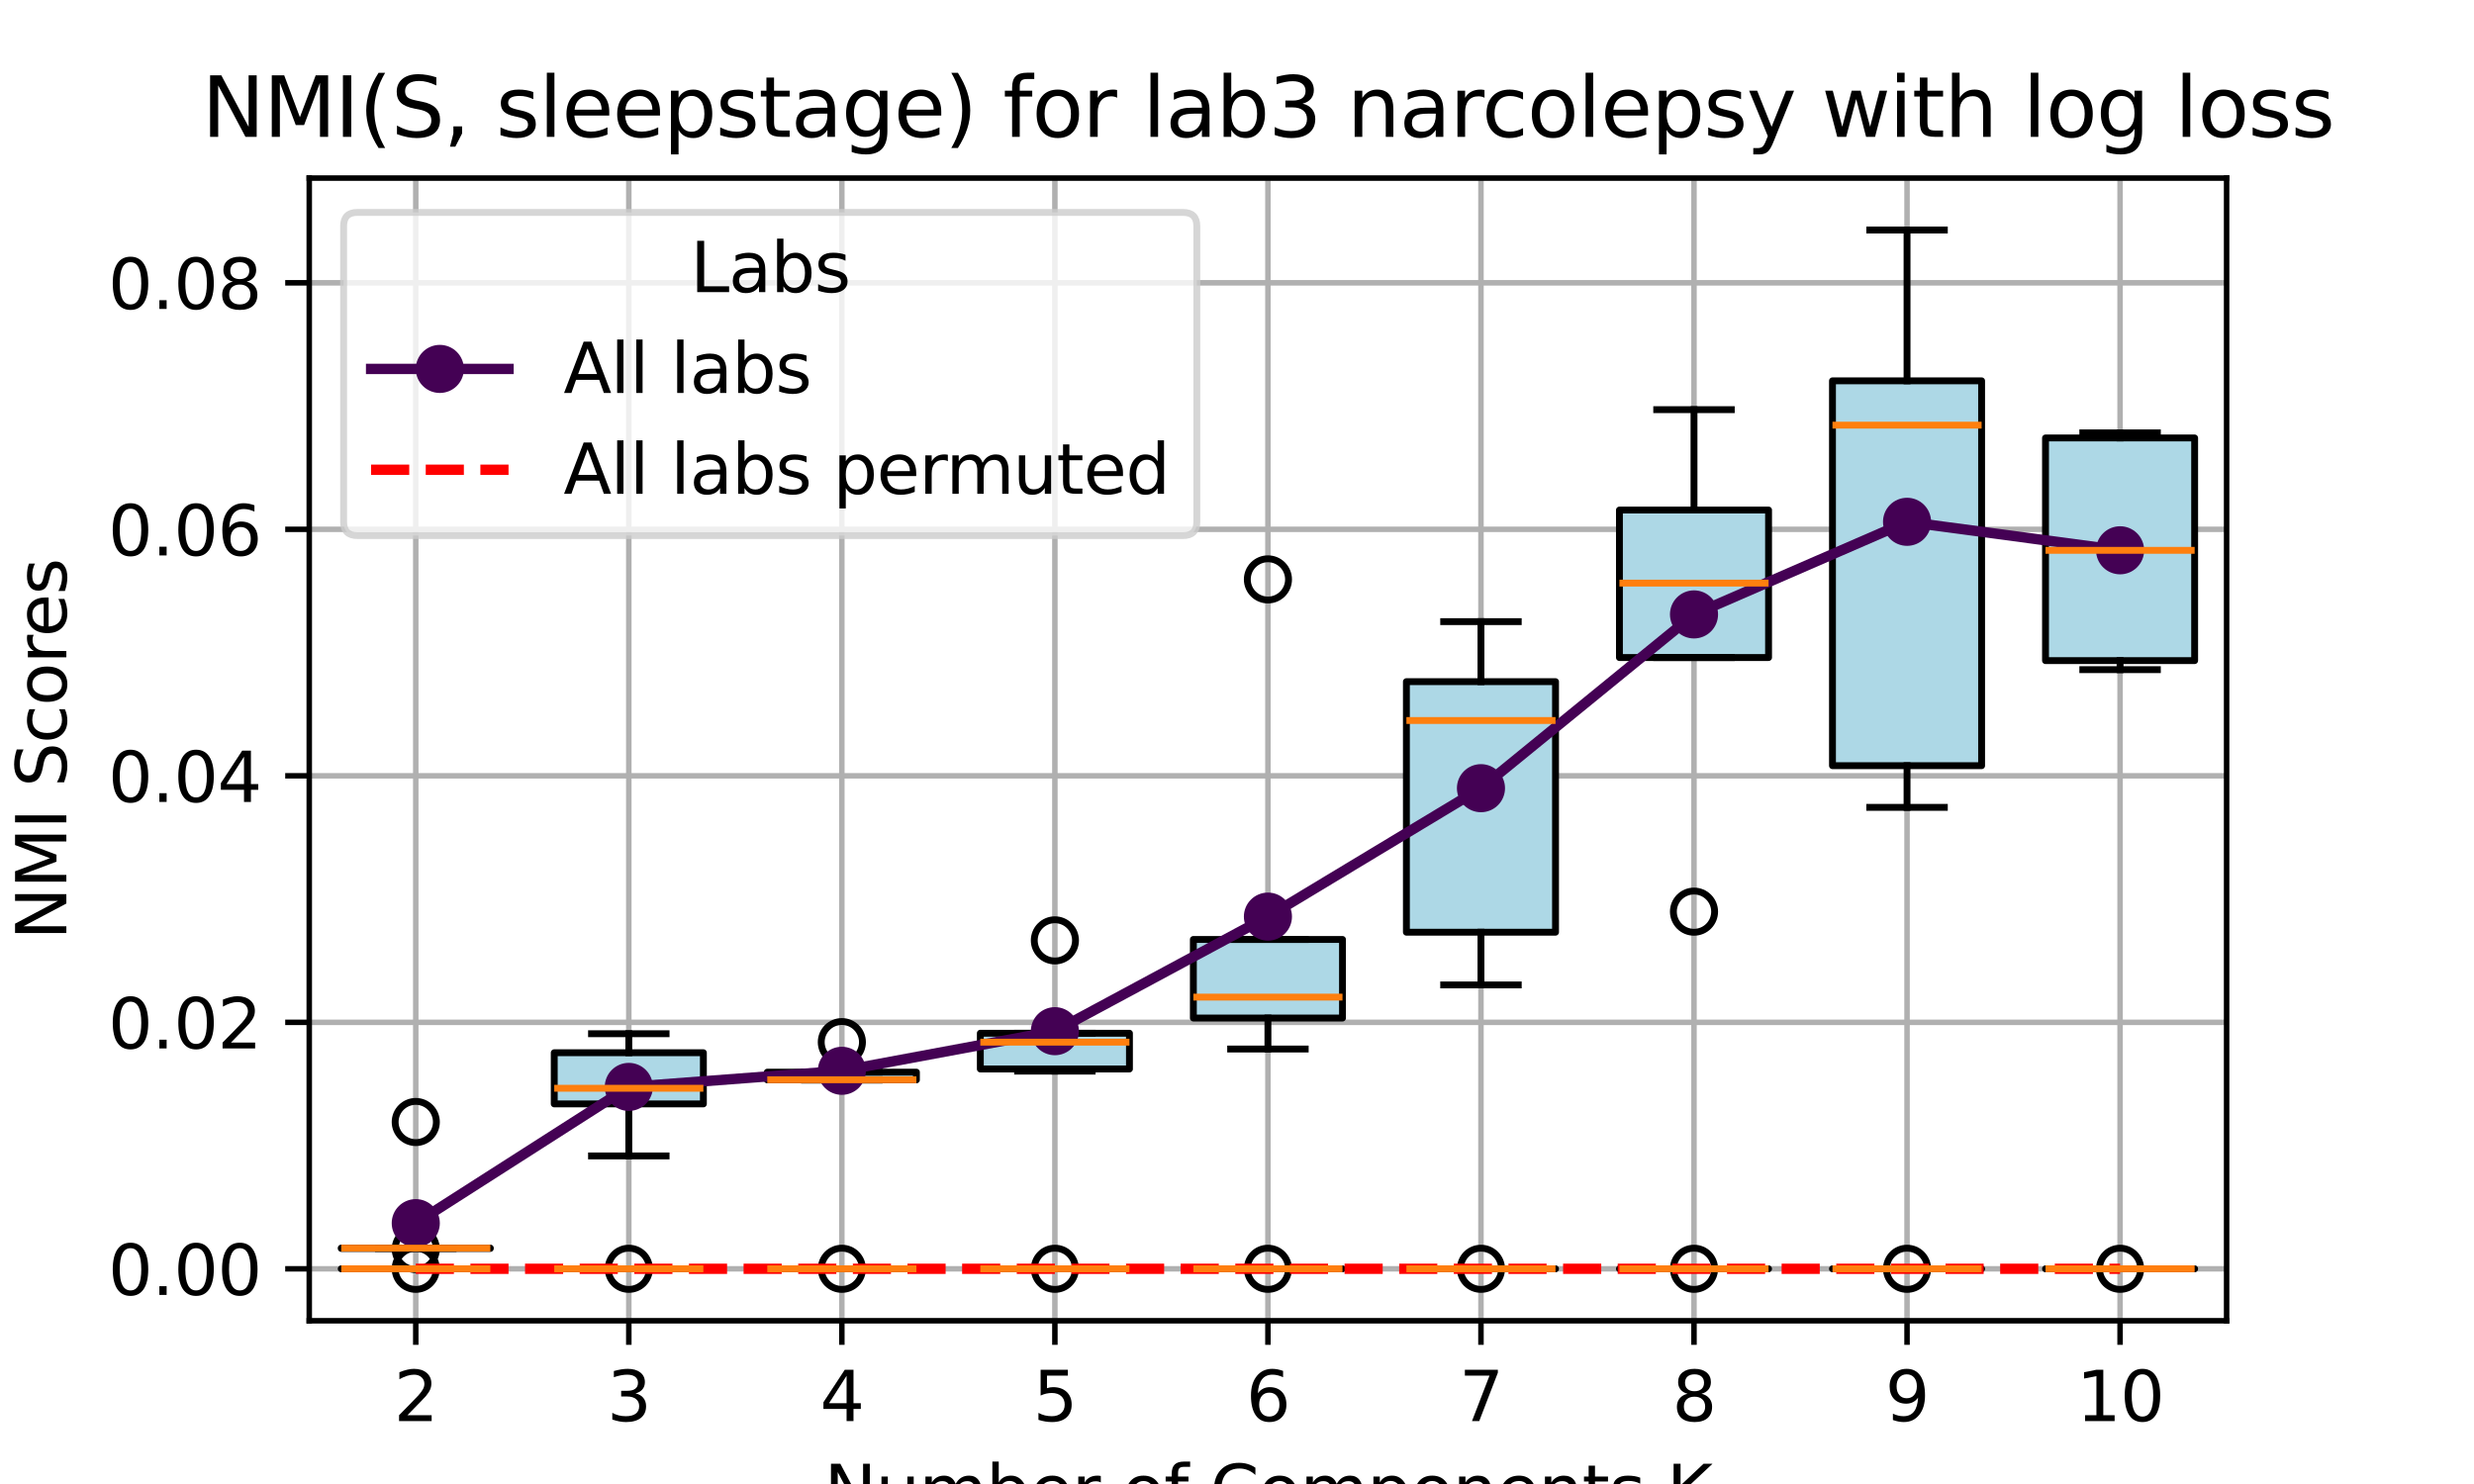 <?xml version="1.0" encoding="utf-8" standalone="no"?>
<!DOCTYPE svg PUBLIC "-//W3C//DTD SVG 1.1//EN"
  "http://www.w3.org/Graphics/SVG/1.1/DTD/svg11.dtd">
<svg xmlns:xlink="http://www.w3.org/1999/xlink" width="360pt" height="216pt" viewBox="0 0 360 216" xmlns="http://www.w3.org/2000/svg" version="1.1">
 <defs>
  <style type="text/css">*{stroke-linejoin: round; stroke-linecap: butt}</style>
 </defs>
 <g id="figure_1">
  <g id="patch_1">
   <path d="M 0 216 
L 360 216 
L 360 0 
L 0 0 
z
" style="fill: #ffffff"/>
  </g>
  <g id="axes_1">
   <g id="patch_2">
    <path d="M 45 192.24 
L 324 192.24 
L 324 25.92 
L 45 25.92 
z
" style="fill: #ffffff"/>
   </g>
   <g id="matplotlib.axis_1">
    <g id="xtick_1">
     <g id="line2d_1">
      <path d="M 60.5 192.24 
L 60.5 25.92 
" clip-path="url(#p81f2202dac)" style="fill: none; stroke: #b0b0b0; stroke-width: 0.8; stroke-linecap: square"/>
     </g>
     <g id="line2d_2">
      <defs>
       <path id="mde3bf6e4d9" d="M 0 0 
L 0 3.5 
" style="stroke: #000000; stroke-width: 0.8"/>
      </defs>
      <g>
       <use xlink:href="#mde3bf6e4d9" x="60.5" y="192.24" style="stroke: #000000; stroke-width: 0.8"/>
      </g>
     </g>
     <g id="text_1">
      <!-- 2 -->
      <g transform="translate(57.319 206.838) scale(0.1 -0.1)">
       <defs>
        <path id="DejaVuSans-32" d="M 1228 531 
L 3431 531 
L 3431 0 
L 469 0 
L 469 531 
Q 828 903 1448 1529 
Q 2069 2156 2228 2338 
Q 2531 2678 2651 2914 
Q 2772 3150 2772 3378 
Q 2772 3750 2511 3984 
Q 2250 4219 1831 4219 
Q 1534 4219 1204 4116 
Q 875 4013 500 3803 
L 500 4441 
Q 881 4594 1212 4672 
Q 1544 4750 1819 4750 
Q 2544 4750 2975 4387 
Q 3406 4025 3406 3419 
Q 3406 3131 3298 2873 
Q 3191 2616 2906 2266 
Q 2828 2175 2409 1742 
Q 1991 1309 1228 531 
z
" transform="scale(0.016)"/>
       </defs>
       <use xlink:href="#DejaVuSans-32"/>
      </g>
     </g>
    </g>
    <g id="xtick_2">
     <g id="line2d_3">
      <path d="M 91.5 192.24 
L 91.5 25.92 
" clip-path="url(#p81f2202dac)" style="fill: none; stroke: #b0b0b0; stroke-width: 0.8; stroke-linecap: square"/>
     </g>
     <g id="line2d_4">
      <g>
       <use xlink:href="#mde3bf6e4d9" x="91.5" y="192.24" style="stroke: #000000; stroke-width: 0.8"/>
      </g>
     </g>
     <g id="text_2">
      <!-- 3 -->
      <g transform="translate(88.319 206.838) scale(0.1 -0.1)">
       <defs>
        <path id="DejaVuSans-33" d="M 2597 2516 
Q 3050 2419 3304 2112 
Q 3559 1806 3559 1356 
Q 3559 666 3084 287 
Q 2609 -91 1734 -91 
Q 1441 -91 1130 -33 
Q 819 25 488 141 
L 488 750 
Q 750 597 1062 519 
Q 1375 441 1716 441 
Q 2309 441 2620 675 
Q 2931 909 2931 1356 
Q 2931 1769 2642 2001 
Q 2353 2234 1838 2234 
L 1294 2234 
L 1294 2753 
L 1863 2753 
Q 2328 2753 2575 2939 
Q 2822 3125 2822 3475 
Q 2822 3834 2567 4026 
Q 2313 4219 1838 4219 
Q 1578 4219 1281 4162 
Q 984 4106 628 3988 
L 628 4550 
Q 988 4650 1302 4700 
Q 1616 4750 1894 4750 
Q 2613 4750 3031 4423 
Q 3450 4097 3450 3541 
Q 3450 3153 3228 2886 
Q 3006 2619 2597 2516 
z
" transform="scale(0.016)"/>
       </defs>
       <use xlink:href="#DejaVuSans-33"/>
      </g>
     </g>
    </g>
    <g id="xtick_3">
     <g id="line2d_5">
      <path d="M 122.5 192.24 
L 122.5 25.92 
" clip-path="url(#p81f2202dac)" style="fill: none; stroke: #b0b0b0; stroke-width: 0.8; stroke-linecap: square"/>
     </g>
     <g id="line2d_6">
      <g>
       <use xlink:href="#mde3bf6e4d9" x="122.5" y="192.24" style="stroke: #000000; stroke-width: 0.8"/>
      </g>
     </g>
     <g id="text_3">
      <!-- 4 -->
      <g transform="translate(119.319 206.838) scale(0.1 -0.1)">
       <defs>
        <path id="DejaVuSans-34" d="M 2419 4116 
L 825 1625 
L 2419 1625 
L 2419 4116 
z
M 2253 4666 
L 3047 4666 
L 3047 1625 
L 3713 1625 
L 3713 1100 
L 3047 1100 
L 3047 0 
L 2419 0 
L 2419 1100 
L 313 1100 
L 313 1709 
L 2253 4666 
z
" transform="scale(0.016)"/>
       </defs>
       <use xlink:href="#DejaVuSans-34"/>
      </g>
     </g>
    </g>
    <g id="xtick_4">
     <g id="line2d_7">
      <path d="M 153.5 192.24 
L 153.5 25.92 
" clip-path="url(#p81f2202dac)" style="fill: none; stroke: #b0b0b0; stroke-width: 0.8; stroke-linecap: square"/>
     </g>
     <g id="line2d_8">
      <g>
       <use xlink:href="#mde3bf6e4d9" x="153.5" y="192.24" style="stroke: #000000; stroke-width: 0.8"/>
      </g>
     </g>
     <g id="text_4">
      <!-- 5 -->
      <g transform="translate(150.319 206.838) scale(0.1 -0.1)">
       <defs>
        <path id="DejaVuSans-35" d="M 691 4666 
L 3169 4666 
L 3169 4134 
L 1269 4134 
L 1269 2991 
Q 1406 3038 1543 3061 
Q 1681 3084 1819 3084 
Q 2600 3084 3056 2656 
Q 3513 2228 3513 1497 
Q 3513 744 3044 326 
Q 2575 -91 1722 -91 
Q 1428 -91 1123 -41 
Q 819 9 494 109 
L 494 744 
Q 775 591 1075 516 
Q 1375 441 1709 441 
Q 2250 441 2565 725 
Q 2881 1009 2881 1497 
Q 2881 1984 2565 2268 
Q 2250 2553 1709 2553 
Q 1456 2553 1204 2497 
Q 953 2441 691 2322 
L 691 4666 
z
" transform="scale(0.016)"/>
       </defs>
       <use xlink:href="#DejaVuSans-35"/>
      </g>
     </g>
    </g>
    <g id="xtick_5">
     <g id="line2d_9">
      <path d="M 184.5 192.24 
L 184.5 25.92 
" clip-path="url(#p81f2202dac)" style="fill: none; stroke: #b0b0b0; stroke-width: 0.8; stroke-linecap: square"/>
     </g>
     <g id="line2d_10">
      <g>
       <use xlink:href="#mde3bf6e4d9" x="184.5" y="192.24" style="stroke: #000000; stroke-width: 0.8"/>
      </g>
     </g>
     <g id="text_5">
      <!-- 6 -->
      <g transform="translate(181.319 206.838) scale(0.1 -0.1)">
       <defs>
        <path id="DejaVuSans-36" d="M 2113 2584 
Q 1688 2584 1439 2293 
Q 1191 2003 1191 1497 
Q 1191 994 1439 701 
Q 1688 409 2113 409 
Q 2538 409 2786 701 
Q 3034 994 3034 1497 
Q 3034 2003 2786 2293 
Q 2538 2584 2113 2584 
z
M 3366 4563 
L 3366 3988 
Q 3128 4100 2886 4159 
Q 2644 4219 2406 4219 
Q 1781 4219 1451 3797 
Q 1122 3375 1075 2522 
Q 1259 2794 1537 2939 
Q 1816 3084 2150 3084 
Q 2853 3084 3261 2657 
Q 3669 2231 3669 1497 
Q 3669 778 3244 343 
Q 2819 -91 2113 -91 
Q 1303 -91 875 529 
Q 447 1150 447 2328 
Q 447 3434 972 4092 
Q 1497 4750 2381 4750 
Q 2619 4750 2861 4703 
Q 3103 4656 3366 4563 
z
" transform="scale(0.016)"/>
       </defs>
       <use xlink:href="#DejaVuSans-36"/>
      </g>
     </g>
    </g>
    <g id="xtick_6">
     <g id="line2d_11">
      <path d="M 215.5 192.24 
L 215.5 25.92 
" clip-path="url(#p81f2202dac)" style="fill: none; stroke: #b0b0b0; stroke-width: 0.8; stroke-linecap: square"/>
     </g>
     <g id="line2d_12">
      <g>
       <use xlink:href="#mde3bf6e4d9" x="215.5" y="192.24" style="stroke: #000000; stroke-width: 0.8"/>
      </g>
     </g>
     <g id="text_6">
      <!-- 7 -->
      <g transform="translate(212.319 206.838) scale(0.1 -0.1)">
       <defs>
        <path id="DejaVuSans-37" d="M 525 4666 
L 3525 4666 
L 3525 4397 
L 1831 0 
L 1172 0 
L 2766 4134 
L 525 4134 
L 525 4666 
z
" transform="scale(0.016)"/>
       </defs>
       <use xlink:href="#DejaVuSans-37"/>
      </g>
     </g>
    </g>
    <g id="xtick_7">
     <g id="line2d_13">
      <path d="M 246.5 192.24 
L 246.5 25.92 
" clip-path="url(#p81f2202dac)" style="fill: none; stroke: #b0b0b0; stroke-width: 0.8; stroke-linecap: square"/>
     </g>
     <g id="line2d_14">
      <g>
       <use xlink:href="#mde3bf6e4d9" x="246.5" y="192.24" style="stroke: #000000; stroke-width: 0.8"/>
      </g>
     </g>
     <g id="text_7">
      <!-- 8 -->
      <g transform="translate(243.319 206.838) scale(0.1 -0.1)">
       <defs>
        <path id="DejaVuSans-38" d="M 2034 2216 
Q 1584 2216 1326 1975 
Q 1069 1734 1069 1313 
Q 1069 891 1326 650 
Q 1584 409 2034 409 
Q 2484 409 2743 651 
Q 3003 894 3003 1313 
Q 3003 1734 2745 1975 
Q 2488 2216 2034 2216 
z
M 1403 2484 
Q 997 2584 770 2862 
Q 544 3141 544 3541 
Q 544 4100 942 4425 
Q 1341 4750 2034 4750 
Q 2731 4750 3128 4425 
Q 3525 4100 3525 3541 
Q 3525 3141 3298 2862 
Q 3072 2584 2669 2484 
Q 3125 2378 3379 2068 
Q 3634 1759 3634 1313 
Q 3634 634 3220 271 
Q 2806 -91 2034 -91 
Q 1263 -91 848 271 
Q 434 634 434 1313 
Q 434 1759 690 2068 
Q 947 2378 1403 2484 
z
M 1172 3481 
Q 1172 3119 1398 2916 
Q 1625 2713 2034 2713 
Q 2441 2713 2670 2916 
Q 2900 3119 2900 3481 
Q 2900 3844 2670 4047 
Q 2441 4250 2034 4250 
Q 1625 4250 1398 4047 
Q 1172 3844 1172 3481 
z
" transform="scale(0.016)"/>
       </defs>
       <use xlink:href="#DejaVuSans-38"/>
      </g>
     </g>
    </g>
    <g id="xtick_8">
     <g id="line2d_15">
      <path d="M 277.5 192.24 
L 277.5 25.92 
" clip-path="url(#p81f2202dac)" style="fill: none; stroke: #b0b0b0; stroke-width: 0.8; stroke-linecap: square"/>
     </g>
     <g id="line2d_16">
      <g>
       <use xlink:href="#mde3bf6e4d9" x="277.5" y="192.24" style="stroke: #000000; stroke-width: 0.8"/>
      </g>
     </g>
     <g id="text_8">
      <!-- 9 -->
      <g transform="translate(274.319 206.838) scale(0.1 -0.1)">
       <defs>
        <path id="DejaVuSans-39" d="M 703 97 
L 703 672 
Q 941 559 1184 500 
Q 1428 441 1663 441 
Q 2288 441 2617 861 
Q 2947 1281 2994 2138 
Q 2813 1869 2534 1725 
Q 2256 1581 1919 1581 
Q 1219 1581 811 2004 
Q 403 2428 403 3163 
Q 403 3881 828 4315 
Q 1253 4750 1959 4750 
Q 2769 4750 3195 4129 
Q 3622 3509 3622 2328 
Q 3622 1225 3098 567 
Q 2575 -91 1691 -91 
Q 1453 -91 1209 -44 
Q 966 3 703 97 
z
M 1959 2075 
Q 2384 2075 2632 2365 
Q 2881 2656 2881 3163 
Q 2881 3666 2632 3958 
Q 2384 4250 1959 4250 
Q 1534 4250 1286 3958 
Q 1038 3666 1038 3163 
Q 1038 2656 1286 2365 
Q 1534 2075 1959 2075 
z
" transform="scale(0.016)"/>
       </defs>
       <use xlink:href="#DejaVuSans-39"/>
      </g>
     </g>
    </g>
    <g id="xtick_9">
     <g id="line2d_17">
      <path d="M 308.5 192.24 
L 308.5 25.92 
" clip-path="url(#p81f2202dac)" style="fill: none; stroke: #b0b0b0; stroke-width: 0.8; stroke-linecap: square"/>
     </g>
     <g id="line2d_18">
      <g>
       <use xlink:href="#mde3bf6e4d9" x="308.5" y="192.24" style="stroke: #000000; stroke-width: 0.8"/>
      </g>
     </g>
     <g id="text_9">
      <!-- 10 -->
      <g transform="translate(302.137 206.838) scale(0.1 -0.1)">
       <defs>
        <path id="DejaVuSans-31" d="M 794 531 
L 1825 531 
L 1825 4091 
L 703 3866 
L 703 4441 
L 1819 4666 
L 2450 4666 
L 2450 531 
L 3481 531 
L 3481 0 
L 794 0 
L 794 531 
z
" transform="scale(0.016)"/>
        <path id="DejaVuSans-30" d="M 2034 4250 
Q 1547 4250 1301 3770 
Q 1056 3291 1056 2328 
Q 1056 1369 1301 889 
Q 1547 409 2034 409 
Q 2525 409 2770 889 
Q 3016 1369 3016 2328 
Q 3016 3291 2770 3770 
Q 2525 4250 2034 4250 
z
M 2034 4750 
Q 2819 4750 3233 4129 
Q 3647 3509 3647 2328 
Q 3647 1150 3233 529 
Q 2819 -91 2034 -91 
Q 1250 -91 836 529 
Q 422 1150 422 2328 
Q 422 3509 836 4129 
Q 1250 4750 2034 4750 
z
" transform="scale(0.016)"/>
       </defs>
       <use xlink:href="#DejaVuSans-31"/>
       <use xlink:href="#DejaVuSans-30" x="63.623"/>
      </g>
     </g>
    </g>
    <g id="text_10">
     <!-- Number of Components K -->
     <g transform="translate(119.915 220.517) scale(0.1 -0.1)">
      <defs>
       <path id="DejaVuSans-4e" d="M 628 4666 
L 1478 4666 
L 3547 763 
L 3547 4666 
L 4159 4666 
L 4159 0 
L 3309 0 
L 1241 3903 
L 1241 0 
L 628 0 
L 628 4666 
z
" transform="scale(0.016)"/>
       <path id="DejaVuSans-75" d="M 544 1381 
L 544 3500 
L 1119 3500 
L 1119 1403 
Q 1119 906 1312 657 
Q 1506 409 1894 409 
Q 2359 409 2629 706 
Q 2900 1003 2900 1516 
L 2900 3500 
L 3475 3500 
L 3475 0 
L 2900 0 
L 2900 538 
Q 2691 219 2414 64 
Q 2138 -91 1772 -91 
Q 1169 -91 856 284 
Q 544 659 544 1381 
z
M 1991 3584 
L 1991 3584 
z
" transform="scale(0.016)"/>
       <path id="DejaVuSans-6d" d="M 3328 2828 
Q 3544 3216 3844 3400 
Q 4144 3584 4550 3584 
Q 5097 3584 5394 3201 
Q 5691 2819 5691 2113 
L 5691 0 
L 5113 0 
L 5113 2094 
Q 5113 2597 4934 2840 
Q 4756 3084 4391 3084 
Q 3944 3084 3684 2787 
Q 3425 2491 3425 1978 
L 3425 0 
L 2847 0 
L 2847 2094 
Q 2847 2600 2669 2842 
Q 2491 3084 2119 3084 
Q 1678 3084 1418 2786 
Q 1159 2488 1159 1978 
L 1159 0 
L 581 0 
L 581 3500 
L 1159 3500 
L 1159 2956 
Q 1356 3278 1631 3431 
Q 1906 3584 2284 3584 
Q 2666 3584 2933 3390 
Q 3200 3197 3328 2828 
z
" transform="scale(0.016)"/>
       <path id="DejaVuSans-62" d="M 3116 1747 
Q 3116 2381 2855 2742 
Q 2594 3103 2138 3103 
Q 1681 3103 1420 2742 
Q 1159 2381 1159 1747 
Q 1159 1113 1420 752 
Q 1681 391 2138 391 
Q 2594 391 2855 752 
Q 3116 1113 3116 1747 
z
M 1159 2969 
Q 1341 3281 1617 3432 
Q 1894 3584 2278 3584 
Q 2916 3584 3314 3078 
Q 3713 2572 3713 1747 
Q 3713 922 3314 415 
Q 2916 -91 2278 -91 
Q 1894 -91 1617 61 
Q 1341 213 1159 525 
L 1159 0 
L 581 0 
L 581 4863 
L 1159 4863 
L 1159 2969 
z
" transform="scale(0.016)"/>
       <path id="DejaVuSans-65" d="M 3597 1894 
L 3597 1613 
L 953 1613 
Q 991 1019 1311 708 
Q 1631 397 2203 397 
Q 2534 397 2845 478 
Q 3156 559 3463 722 
L 3463 178 
Q 3153 47 2828 -22 
Q 2503 -91 2169 -91 
Q 1331 -91 842 396 
Q 353 884 353 1716 
Q 353 2575 817 3079 
Q 1281 3584 2069 3584 
Q 2775 3584 3186 3129 
Q 3597 2675 3597 1894 
z
M 3022 2063 
Q 3016 2534 2758 2815 
Q 2500 3097 2075 3097 
Q 1594 3097 1305 2825 
Q 1016 2553 972 2059 
L 3022 2063 
z
" transform="scale(0.016)"/>
       <path id="DejaVuSans-72" d="M 2631 2963 
Q 2534 3019 2420 3045 
Q 2306 3072 2169 3072 
Q 1681 3072 1420 2755 
Q 1159 2438 1159 1844 
L 1159 0 
L 581 0 
L 581 3500 
L 1159 3500 
L 1159 2956 
Q 1341 3275 1631 3429 
Q 1922 3584 2338 3584 
Q 2397 3584 2469 3576 
Q 2541 3569 2628 3553 
L 2631 2963 
z
" transform="scale(0.016)"/>
       <path id="DejaVuSans-20" transform="scale(0.016)"/>
       <path id="DejaVuSans-6f" d="M 1959 3097 
Q 1497 3097 1228 2736 
Q 959 2375 959 1747 
Q 959 1119 1226 758 
Q 1494 397 1959 397 
Q 2419 397 2687 759 
Q 2956 1122 2956 1747 
Q 2956 2369 2687 2733 
Q 2419 3097 1959 3097 
z
M 1959 3584 
Q 2709 3584 3137 3096 
Q 3566 2609 3566 1747 
Q 3566 888 3137 398 
Q 2709 -91 1959 -91 
Q 1206 -91 779 398 
Q 353 888 353 1747 
Q 353 2609 779 3096 
Q 1206 3584 1959 3584 
z
" transform="scale(0.016)"/>
       <path id="DejaVuSans-66" d="M 2375 4863 
L 2375 4384 
L 1825 4384 
Q 1516 4384 1395 4259 
Q 1275 4134 1275 3809 
L 1275 3500 
L 2222 3500 
L 2222 3053 
L 1275 3053 
L 1275 0 
L 697 0 
L 697 3053 
L 147 3053 
L 147 3500 
L 697 3500 
L 697 3744 
Q 697 4328 969 4595 
Q 1241 4863 1831 4863 
L 2375 4863 
z
" transform="scale(0.016)"/>
       <path id="DejaVuSans-43" d="M 4122 4306 
L 4122 3641 
Q 3803 3938 3442 4084 
Q 3081 4231 2675 4231 
Q 1875 4231 1450 3742 
Q 1025 3253 1025 2328 
Q 1025 1406 1450 917 
Q 1875 428 2675 428 
Q 3081 428 3442 575 
Q 3803 722 4122 1019 
L 4122 359 
Q 3791 134 3420 21 
Q 3050 -91 2638 -91 
Q 1578 -91 968 557 
Q 359 1206 359 2328 
Q 359 3453 968 4101 
Q 1578 4750 2638 4750 
Q 3056 4750 3426 4639 
Q 3797 4528 4122 4306 
z
" transform="scale(0.016)"/>
       <path id="DejaVuSans-70" d="M 1159 525 
L 1159 -1331 
L 581 -1331 
L 581 3500 
L 1159 3500 
L 1159 2969 
Q 1341 3281 1617 3432 
Q 1894 3584 2278 3584 
Q 2916 3584 3314 3078 
Q 3713 2572 3713 1747 
Q 3713 922 3314 415 
Q 2916 -91 2278 -91 
Q 1894 -91 1617 61 
Q 1341 213 1159 525 
z
M 3116 1747 
Q 3116 2381 2855 2742 
Q 2594 3103 2138 3103 
Q 1681 3103 1420 2742 
Q 1159 2381 1159 1747 
Q 1159 1113 1420 752 
Q 1681 391 2138 391 
Q 2594 391 2855 752 
Q 3116 1113 3116 1747 
z
" transform="scale(0.016)"/>
       <path id="DejaVuSans-6e" d="M 3513 2113 
L 3513 0 
L 2938 0 
L 2938 2094 
Q 2938 2591 2744 2837 
Q 2550 3084 2163 3084 
Q 1697 3084 1428 2787 
Q 1159 2491 1159 1978 
L 1159 0 
L 581 0 
L 581 3500 
L 1159 3500 
L 1159 2956 
Q 1366 3272 1645 3428 
Q 1925 3584 2291 3584 
Q 2894 3584 3203 3211 
Q 3513 2838 3513 2113 
z
" transform="scale(0.016)"/>
       <path id="DejaVuSans-74" d="M 1172 4494 
L 1172 3500 
L 2356 3500 
L 2356 3053 
L 1172 3053 
L 1172 1153 
Q 1172 725 1289 603 
Q 1406 481 1766 481 
L 2356 481 
L 2356 0 
L 1766 0 
Q 1100 0 847 248 
Q 594 497 594 1153 
L 594 3053 
L 172 3053 
L 172 3500 
L 594 3500 
L 594 4494 
L 1172 4494 
z
" transform="scale(0.016)"/>
       <path id="DejaVuSans-73" d="M 2834 3397 
L 2834 2853 
Q 2591 2978 2328 3040 
Q 2066 3103 1784 3103 
Q 1356 3103 1142 2972 
Q 928 2841 928 2578 
Q 928 2378 1081 2264 
Q 1234 2150 1697 2047 
L 1894 2003 
Q 2506 1872 2764 1633 
Q 3022 1394 3022 966 
Q 3022 478 2636 193 
Q 2250 -91 1575 -91 
Q 1294 -91 989 -36 
Q 684 19 347 128 
L 347 722 
Q 666 556 975 473 
Q 1284 391 1588 391 
Q 1994 391 2212 530 
Q 2431 669 2431 922 
Q 2431 1156 2273 1281 
Q 2116 1406 1581 1522 
L 1381 1569 
Q 847 1681 609 1914 
Q 372 2147 372 2553 
Q 372 3047 722 3315 
Q 1072 3584 1716 3584 
Q 2034 3584 2315 3537 
Q 2597 3491 2834 3397 
z
" transform="scale(0.016)"/>
       <path id="DejaVuSans-4b" d="M 628 4666 
L 1259 4666 
L 1259 2694 
L 3353 4666 
L 4166 4666 
L 1850 2491 
L 4331 0 
L 3500 0 
L 1259 2247 
L 1259 0 
L 628 0 
L 628 4666 
z
" transform="scale(0.016)"/>
      </defs>
      <use xlink:href="#DejaVuSans-4e"/>
      <use xlink:href="#DejaVuSans-75" x="74.805"/>
      <use xlink:href="#DejaVuSans-6d" x="138.184"/>
      <use xlink:href="#DejaVuSans-62" x="235.596"/>
      <use xlink:href="#DejaVuSans-65" x="299.072"/>
      <use xlink:href="#DejaVuSans-72" x="360.596"/>
      <use xlink:href="#DejaVuSans-20" x="401.709"/>
      <use xlink:href="#DejaVuSans-6f" x="433.496"/>
      <use xlink:href="#DejaVuSans-66" x="494.678"/>
      <use xlink:href="#DejaVuSans-20" x="529.883"/>
      <use xlink:href="#DejaVuSans-43" x="561.67"/>
      <use xlink:href="#DejaVuSans-6f" x="631.494"/>
      <use xlink:href="#DejaVuSans-6d" x="692.676"/>
      <use xlink:href="#DejaVuSans-70" x="790.088"/>
      <use xlink:href="#DejaVuSans-6f" x="853.564"/>
      <use xlink:href="#DejaVuSans-6e" x="914.746"/>
      <use xlink:href="#DejaVuSans-65" x="978.125"/>
      <use xlink:href="#DejaVuSans-6e" x="1039.648"/>
      <use xlink:href="#DejaVuSans-74" x="1103.027"/>
      <use xlink:href="#DejaVuSans-73" x="1142.236"/>
      <use xlink:href="#DejaVuSans-20" x="1194.336"/>
      <use xlink:href="#DejaVuSans-4b" x="1226.123"/>
     </g>
    </g>
   </g>
   <g id="matplotlib.axis_2">
    <g id="ytick_1">
     <g id="line2d_19">
      <path d="M 45 184.68 
L 324 184.68 
" clip-path="url(#p81f2202dac)" style="fill: none; stroke: #b0b0b0; stroke-width: 0.8; stroke-linecap: square"/>
     </g>
     <g id="line2d_20">
      <defs>
       <path id="me092038ac2" d="M 0 0 
L -3.5 0 
" style="stroke: #000000; stroke-width: 0.8"/>
      </defs>
      <g>
       <use xlink:href="#me092038ac2" x="45" y="184.68" style="stroke: #000000; stroke-width: 0.8"/>
      </g>
     </g>
     <g id="text_11">
      <!-- 0.00 -->
      <g transform="translate(15.734 188.479) scale(0.1 -0.1)">
       <defs>
        <path id="DejaVuSans-2e" d="M 684 794 
L 1344 794 
L 1344 0 
L 684 0 
L 684 794 
z
" transform="scale(0.016)"/>
       </defs>
       <use xlink:href="#DejaVuSans-30"/>
       <use xlink:href="#DejaVuSans-2e" x="63.623"/>
       <use xlink:href="#DejaVuSans-30" x="95.41"/>
       <use xlink:href="#DejaVuSans-30" x="159.033"/>
      </g>
     </g>
    </g>
    <g id="ytick_2">
     <g id="line2d_21">
      <path d="M 45 148.802 
L 324 148.802 
" clip-path="url(#p81f2202dac)" style="fill: none; stroke: #b0b0b0; stroke-width: 0.8; stroke-linecap: square"/>
     </g>
     <g id="line2d_22">
      <g>
       <use xlink:href="#me092038ac2" x="45" y="148.802" style="stroke: #000000; stroke-width: 0.8"/>
      </g>
     </g>
     <g id="text_12">
      <!-- 0.02 -->
      <g transform="translate(15.734 152.601) scale(0.1 -0.1)">
       <use xlink:href="#DejaVuSans-30"/>
       <use xlink:href="#DejaVuSans-2e" x="63.623"/>
       <use xlink:href="#DejaVuSans-30" x="95.41"/>
       <use xlink:href="#DejaVuSans-32" x="159.033"/>
      </g>
     </g>
    </g>
    <g id="ytick_3">
     <g id="line2d_23">
      <path d="M 45 112.923 
L 324 112.923 
" clip-path="url(#p81f2202dac)" style="fill: none; stroke: #b0b0b0; stroke-width: 0.8; stroke-linecap: square"/>
     </g>
     <g id="line2d_24">
      <g>
       <use xlink:href="#me092038ac2" x="45" y="112.923" style="stroke: #000000; stroke-width: 0.8"/>
      </g>
     </g>
     <g id="text_13">
      <!-- 0.04 -->
      <g transform="translate(15.734 116.722) scale(0.1 -0.1)">
       <use xlink:href="#DejaVuSans-30"/>
       <use xlink:href="#DejaVuSans-2e" x="63.623"/>
       <use xlink:href="#DejaVuSans-30" x="95.41"/>
       <use xlink:href="#DejaVuSans-34" x="159.033"/>
      </g>
     </g>
    </g>
    <g id="ytick_4">
     <g id="line2d_25">
      <path d="M 45 77.045 
L 324 77.045 
" clip-path="url(#p81f2202dac)" style="fill: none; stroke: #b0b0b0; stroke-width: 0.8; stroke-linecap: square"/>
     </g>
     <g id="line2d_26">
      <g>
       <use xlink:href="#me092038ac2" x="45" y="77.045" style="stroke: #000000; stroke-width: 0.8"/>
      </g>
     </g>
     <g id="text_14">
      <!-- 0.06 -->
      <g transform="translate(15.734 80.844) scale(0.1 -0.1)">
       <use xlink:href="#DejaVuSans-30"/>
       <use xlink:href="#DejaVuSans-2e" x="63.623"/>
       <use xlink:href="#DejaVuSans-30" x="95.41"/>
       <use xlink:href="#DejaVuSans-36" x="159.033"/>
      </g>
     </g>
    </g>
    <g id="ytick_5">
     <g id="line2d_27">
      <path d="M 45 41.166 
L 324 41.166 
" clip-path="url(#p81f2202dac)" style="fill: none; stroke: #b0b0b0; stroke-width: 0.8; stroke-linecap: square"/>
     </g>
     <g id="line2d_28">
      <g>
       <use xlink:href="#me092038ac2" x="45" y="41.166" style="stroke: #000000; stroke-width: 0.8"/>
      </g>
     </g>
     <g id="text_15">
      <!-- 0.08 -->
      <g transform="translate(15.734 44.965) scale(0.1 -0.1)">
       <use xlink:href="#DejaVuSans-30"/>
       <use xlink:href="#DejaVuSans-2e" x="63.623"/>
       <use xlink:href="#DejaVuSans-30" x="95.41"/>
       <use xlink:href="#DejaVuSans-38" x="159.033"/>
      </g>
     </g>
    </g>
    <g id="text_16">
     <!-- NMI Scores -->
     <g transform="translate(9.655 136.806) rotate(-90) scale(0.1 -0.1)">
      <defs>
       <path id="DejaVuSans-4d" d="M 628 4666 
L 1569 4666 
L 2759 1491 
L 3956 4666 
L 4897 4666 
L 4897 0 
L 4281 0 
L 4281 4097 
L 3078 897 
L 2444 897 
L 1241 4097 
L 1241 0 
L 628 0 
L 628 4666 
z
" transform="scale(0.016)"/>
       <path id="DejaVuSans-49" d="M 628 4666 
L 1259 4666 
L 1259 0 
L 628 0 
L 628 4666 
z
" transform="scale(0.016)"/>
       <path id="DejaVuSans-53" d="M 3425 4513 
L 3425 3897 
Q 3066 4069 2747 4153 
Q 2428 4238 2131 4238 
Q 1616 4238 1336 4038 
Q 1056 3838 1056 3469 
Q 1056 3159 1242 3001 
Q 1428 2844 1947 2747 
L 2328 2669 
Q 3034 2534 3370 2195 
Q 3706 1856 3706 1288 
Q 3706 609 3251 259 
Q 2797 -91 1919 -91 
Q 1588 -91 1214 -16 
Q 841 59 441 206 
L 441 856 
Q 825 641 1194 531 
Q 1563 422 1919 422 
Q 2459 422 2753 634 
Q 3047 847 3047 1241 
Q 3047 1584 2836 1778 
Q 2625 1972 2144 2069 
L 1759 2144 
Q 1053 2284 737 2584 
Q 422 2884 422 3419 
Q 422 4038 858 4394 
Q 1294 4750 2059 4750 
Q 2388 4750 2728 4690 
Q 3069 4631 3425 4513 
z
" transform="scale(0.016)"/>
       <path id="DejaVuSans-63" d="M 3122 3366 
L 3122 2828 
Q 2878 2963 2633 3030 
Q 2388 3097 2138 3097 
Q 1578 3097 1268 2742 
Q 959 2388 959 1747 
Q 959 1106 1268 751 
Q 1578 397 2138 397 
Q 2388 397 2633 464 
Q 2878 531 3122 666 
L 3122 134 
Q 2881 22 2623 -34 
Q 2366 -91 2075 -91 
Q 1284 -91 818 406 
Q 353 903 353 1747 
Q 353 2603 823 3093 
Q 1294 3584 2113 3584 
Q 2378 3584 2631 3529 
Q 2884 3475 3122 3366 
z
" transform="scale(0.016)"/>
      </defs>
      <use xlink:href="#DejaVuSans-4e"/>
      <use xlink:href="#DejaVuSans-4d" x="74.805"/>
      <use xlink:href="#DejaVuSans-49" x="161.084"/>
      <use xlink:href="#DejaVuSans-20" x="190.576"/>
      <use xlink:href="#DejaVuSans-53" x="222.363"/>
      <use xlink:href="#DejaVuSans-63" x="285.84"/>
      <use xlink:href="#DejaVuSans-6f" x="340.82"/>
      <use xlink:href="#DejaVuSans-72" x="402.002"/>
      <use xlink:href="#DejaVuSans-65" x="440.865"/>
      <use xlink:href="#DejaVuSans-73" x="502.389"/>
     </g>
    </g>
   </g>
   <g id="patch_3">
    <path d="M 49.65 181.713 
L 71.35 181.713 
L 71.35 181.661 
L 49.65 181.661 
L 49.65 181.713 
z
" clip-path="url(#p81f2202dac)" style="fill: #add8e6; stroke: #000000; stroke-linejoin: miter"/>
   </g>
   <g id="line2d_29">
    <path d="M 60.5 181.713 
L 60.5 181.713 
" clip-path="url(#p81f2202dac)" style="fill: none; stroke: #000000; stroke-linecap: square"/>
   </g>
   <g id="line2d_30">
    <path d="M 60.5 181.661 
L 60.5 181.661 
" clip-path="url(#p81f2202dac)" style="fill: none; stroke: #000000; stroke-linecap: square"/>
   </g>
   <g id="line2d_31">
    <path d="M 55.075 181.713 
L 65.925 181.713 
" clip-path="url(#p81f2202dac)" style="fill: none; stroke: #000000; stroke-linecap: square"/>
   </g>
   <g id="line2d_32">
    <path d="M 55.075 181.661 
L 65.925 181.661 
" clip-path="url(#p81f2202dac)" style="fill: none; stroke: #000000; stroke-linecap: square"/>
   </g>
   <g id="line2d_33">
    <defs>
     <path id="me0abbcdb61" d="M 0 3 
C 0.796 3 1.559 2.684 2.121 2.121 
C 2.684 1.559 3 0.796 3 0 
C 3 -0.796 2.684 -1.559 2.121 -2.121 
C 1.559 -2.684 0.796 -3 0 -3 
C -0.796 -3 -1.559 -2.684 -2.121 -2.121 
C -2.684 -1.559 -3 -0.796 -3 0 
C -3 0.796 -2.684 1.559 -2.121 2.121 
C -1.559 2.684 -0.796 3 0 3 
z
" style="stroke: #000000"/>
    </defs>
    <g clip-path="url(#p81f2202dac)">
     <use xlink:href="#me0abbcdb61" x="60.5" y="181.797" style="fill-opacity: 0; stroke: #000000"/>
     <use xlink:href="#me0abbcdb61" x="60.5" y="163.31" style="fill-opacity: 0; stroke: #000000"/>
    </g>
   </g>
   <g id="patch_4">
    <path d="M 80.65 160.675 
L 102.35 160.675 
L 102.35 153.228 
L 80.65 153.228 
L 80.65 160.675 
z
" clip-path="url(#p81f2202dac)" style="fill: #add8e6; stroke: #000000; stroke-linejoin: miter"/>
   </g>
   <g id="line2d_34">
    <path d="M 91.5 160.675 
L 91.5 168.251 
" clip-path="url(#p81f2202dac)" style="fill: none; stroke: #000000; stroke-linecap: square"/>
   </g>
   <g id="line2d_35">
    <path d="M 91.5 153.228 
L 91.5 150.463 
" clip-path="url(#p81f2202dac)" style="fill: none; stroke: #000000; stroke-linecap: square"/>
   </g>
   <g id="line2d_36">
    <path d="M 86.075 168.251 
L 96.925 168.251 
" clip-path="url(#p81f2202dac)" style="fill: none; stroke: #000000; stroke-linecap: square"/>
   </g>
   <g id="line2d_37">
    <path d="M 86.075 150.463 
L 96.925 150.463 
" clip-path="url(#p81f2202dac)" style="fill: none; stroke: #000000; stroke-linecap: square"/>
   </g>
   <g id="line2d_38"/>
   <g id="patch_5">
    <path d="M 111.65 157.177 
L 133.35 157.177 
L 133.35 156.058 
L 111.65 156.058 
L 111.65 157.177 
z
" clip-path="url(#p81f2202dac)" style="fill: #add8e6; stroke: #000000; stroke-linejoin: miter"/>
   </g>
   <g id="line2d_39">
    <path d="M 122.5 157.177 
L 122.5 157.204 
" clip-path="url(#p81f2202dac)" style="fill: none; stroke: #000000; stroke-linecap: square"/>
   </g>
   <g id="line2d_40">
    <path d="M 122.5 156.058 
L 122.5 156.058 
" clip-path="url(#p81f2202dac)" style="fill: none; stroke: #000000; stroke-linecap: square"/>
   </g>
   <g id="line2d_41">
    <path d="M 117.075 157.204 
L 127.925 157.204 
" clip-path="url(#p81f2202dac)" style="fill: none; stroke: #000000; stroke-linecap: square"/>
   </g>
   <g id="line2d_42">
    <path d="M 117.075 156.058 
L 127.925 156.058 
" clip-path="url(#p81f2202dac)" style="fill: none; stroke: #000000; stroke-linecap: square"/>
   </g>
   <g id="line2d_43">
    <g clip-path="url(#p81f2202dac)">
     <use xlink:href="#me0abbcdb61" x="122.5" y="151.685" style="fill-opacity: 0; stroke: #000000"/>
    </g>
   </g>
   <g id="patch_6">
    <path d="M 142.65 155.592 
L 164.35 155.592 
L 164.35 150.39 
L 142.65 150.39 
L 142.65 155.592 
z
" clip-path="url(#p81f2202dac)" style="fill: #add8e6; stroke: #000000; stroke-linejoin: miter"/>
   </g>
   <g id="line2d_44">
    <path d="M 153.5 155.592 
L 153.5 155.904 
" clip-path="url(#p81f2202dac)" style="fill: none; stroke: #000000; stroke-linecap: square"/>
   </g>
   <g id="line2d_45">
    <path d="M 153.5 150.39 
L 153.5 150.39 
" clip-path="url(#p81f2202dac)" style="fill: none; stroke: #000000; stroke-linecap: square"/>
   </g>
   <g id="line2d_46">
    <path d="M 148.075 155.904 
L 158.925 155.904 
" clip-path="url(#p81f2202dac)" style="fill: none; stroke: #000000; stroke-linecap: square"/>
   </g>
   <g id="line2d_47">
    <path d="M 148.075 150.39 
L 158.925 150.39 
" clip-path="url(#p81f2202dac)" style="fill: none; stroke: #000000; stroke-linecap: square"/>
   </g>
   <g id="line2d_48">
    <g clip-path="url(#p81f2202dac)">
     <use xlink:href="#me0abbcdb61" x="153.5" y="136.874" style="fill-opacity: 0; stroke: #000000"/>
    </g>
   </g>
   <g id="patch_7">
    <path d="M 173.65 148.181 
L 195.35 148.181 
L 195.35 136.741 
L 173.65 136.741 
L 173.65 148.181 
z
" clip-path="url(#p81f2202dac)" style="fill: #add8e6; stroke: #000000; stroke-linejoin: miter"/>
   </g>
   <g id="line2d_49">
    <path d="M 184.5 148.181 
L 184.5 152.686 
" clip-path="url(#p81f2202dac)" style="fill: none; stroke: #000000; stroke-linecap: square"/>
   </g>
   <g id="line2d_50">
    <path d="M 184.5 136.741 
L 184.5 136.741 
" clip-path="url(#p81f2202dac)" style="fill: none; stroke: #000000; stroke-linecap: square"/>
   </g>
   <g id="line2d_51">
    <path d="M 179.075 152.686 
L 189.925 152.686 
" clip-path="url(#p81f2202dac)" style="fill: none; stroke: #000000; stroke-linecap: square"/>
   </g>
   <g id="line2d_52">
    <path d="M 179.075 136.741 
L 189.925 136.741 
" clip-path="url(#p81f2202dac)" style="fill: none; stroke: #000000; stroke-linecap: square"/>
   </g>
   <g id="line2d_53">
    <g clip-path="url(#p81f2202dac)">
     <use xlink:href="#me0abbcdb61" x="184.5" y="84.333" style="fill-opacity: 0; stroke: #000000"/>
    </g>
   </g>
   <g id="patch_8">
    <path d="M 204.65 135.684 
L 226.35 135.684 
L 226.35 99.218 
L 204.65 99.218 
L 204.65 135.684 
z
" clip-path="url(#p81f2202dac)" style="fill: #add8e6; stroke: #000000; stroke-linejoin: miter"/>
   </g>
   <g id="line2d_54">
    <path d="M 215.5 135.684 
L 215.5 143.356 
" clip-path="url(#p81f2202dac)" style="fill: none; stroke: #000000; stroke-linecap: square"/>
   </g>
   <g id="line2d_55">
    <path d="M 215.5 99.218 
L 215.5 90.482 
" clip-path="url(#p81f2202dac)" style="fill: none; stroke: #000000; stroke-linecap: square"/>
   </g>
   <g id="line2d_56">
    <path d="M 210.075 143.356 
L 220.925 143.356 
" clip-path="url(#p81f2202dac)" style="fill: none; stroke: #000000; stroke-linecap: square"/>
   </g>
   <g id="line2d_57">
    <path d="M 210.075 90.482 
L 220.925 90.482 
" clip-path="url(#p81f2202dac)" style="fill: none; stroke: #000000; stroke-linecap: square"/>
   </g>
   <g id="line2d_58"/>
   <g id="patch_9">
    <path d="M 235.65 95.707 
L 257.35 95.707 
L 257.35 74.24 
L 235.65 74.24 
L 235.65 95.707 
z
" clip-path="url(#p81f2202dac)" style="fill: #add8e6; stroke: #000000; stroke-linejoin: miter"/>
   </g>
   <g id="line2d_59">
    <path d="M 246.5 95.707 
L 246.5 95.707 
" clip-path="url(#p81f2202dac)" style="fill: none; stroke: #000000; stroke-linecap: square"/>
   </g>
   <g id="line2d_60">
    <path d="M 246.5 74.24 
L 246.5 59.628 
" clip-path="url(#p81f2202dac)" style="fill: none; stroke: #000000; stroke-linecap: square"/>
   </g>
   <g id="line2d_61">
    <path d="M 241.075 95.707 
L 251.925 95.707 
" clip-path="url(#p81f2202dac)" style="fill: none; stroke: #000000; stroke-linecap: square"/>
   </g>
   <g id="line2d_62">
    <path d="M 241.075 59.628 
L 251.925 59.628 
" clip-path="url(#p81f2202dac)" style="fill: none; stroke: #000000; stroke-linecap: square"/>
   </g>
   <g id="line2d_63">
    <g clip-path="url(#p81f2202dac)">
     <use xlink:href="#me0abbcdb61" x="246.5" y="132.694" style="fill-opacity: 0; stroke: #000000"/>
    </g>
   </g>
   <g id="patch_10">
    <path d="M 266.65 111.447 
L 288.35 111.447 
L 288.35 55.432 
L 266.65 55.432 
L 266.65 111.447 
z
" clip-path="url(#p81f2202dac)" style="fill: #add8e6; stroke: #000000; stroke-linejoin: miter"/>
   </g>
   <g id="line2d_64">
    <path d="M 277.5 111.447 
L 277.5 117.516 
" clip-path="url(#p81f2202dac)" style="fill: none; stroke: #000000; stroke-linecap: square"/>
   </g>
   <g id="line2d_65">
    <path d="M 277.5 55.432 
L 277.5 33.48 
" clip-path="url(#p81f2202dac)" style="fill: none; stroke: #000000; stroke-linecap: square"/>
   </g>
   <g id="line2d_66">
    <path d="M 272.075 117.516 
L 282.925 117.516 
" clip-path="url(#p81f2202dac)" style="fill: none; stroke: #000000; stroke-linecap: square"/>
   </g>
   <g id="line2d_67">
    <path d="M 272.075 33.48 
L 282.925 33.48 
" clip-path="url(#p81f2202dac)" style="fill: none; stroke: #000000; stroke-linecap: square"/>
   </g>
   <g id="line2d_68"/>
   <g id="patch_11">
    <path d="M 297.65 96.154 
L 319.35 96.154 
L 319.35 63.747 
L 297.65 63.747 
L 297.65 96.154 
z
" clip-path="url(#p81f2202dac)" style="fill: #add8e6; stroke: #000000; stroke-linejoin: miter"/>
   </g>
   <g id="line2d_69">
    <path d="M 308.5 96.154 
L 308.5 97.472 
" clip-path="url(#p81f2202dac)" style="fill: none; stroke: #000000; stroke-linecap: square"/>
   </g>
   <g id="line2d_70">
    <path d="M 308.5 63.747 
L 308.5 63.01 
" clip-path="url(#p81f2202dac)" style="fill: none; stroke: #000000; stroke-linecap: square"/>
   </g>
   <g id="line2d_71">
    <path d="M 303.075 97.472 
L 313.925 97.472 
" clip-path="url(#p81f2202dac)" style="fill: none; stroke: #000000; stroke-linecap: square"/>
   </g>
   <g id="line2d_72">
    <path d="M 303.075 63.01 
L 313.925 63.01 
" clip-path="url(#p81f2202dac)" style="fill: none; stroke: #000000; stroke-linecap: square"/>
   </g>
   <g id="line2d_73"/>
   <g id="line2d_74">
    <path d="M 60.5 178.031 
L 91.5 158.203 
L 122.5 155.858 
L 153.5 150.09 
L 184.5 133.415 
L 215.5 114.723 
L 246.5 89.429 
L 277.5 75.951 
L 308.5 80.097 
" clip-path="url(#p81f2202dac)" style="fill: none; stroke: #440154; stroke-width: 1.5; stroke-linecap: square"/>
    <defs>
     <path id="m8229b4e7be" d="M 0 3 
C 0.796 3 1.559 2.684 2.121 2.121 
C 2.684 1.559 3 0.796 3 0 
C 3 -0.796 2.684 -1.559 2.121 -2.121 
C 1.559 -2.684 0.796 -3 0 -3 
C -0.796 -3 -1.559 -2.684 -2.121 -2.121 
C -2.684 -1.559 -3 -0.796 -3 0 
C -3 0.796 -2.684 1.559 -2.121 2.121 
C -1.559 2.684 -0.796 3 0 3 
z
" style="stroke: #440154"/>
    </defs>
    <g clip-path="url(#p81f2202dac)">
     <use xlink:href="#m8229b4e7be" x="60.5" y="178.031" style="fill: #440154; stroke: #440154"/>
     <use xlink:href="#m8229b4e7be" x="91.5" y="158.203" style="fill: #440154; stroke: #440154"/>
     <use xlink:href="#m8229b4e7be" x="122.5" y="155.858" style="fill: #440154; stroke: #440154"/>
     <use xlink:href="#m8229b4e7be" x="153.5" y="150.09" style="fill: #440154; stroke: #440154"/>
     <use xlink:href="#m8229b4e7be" x="184.5" y="133.415" style="fill: #440154; stroke: #440154"/>
     <use xlink:href="#m8229b4e7be" x="215.5" y="114.723" style="fill: #440154; stroke: #440154"/>
     <use xlink:href="#m8229b4e7be" x="246.5" y="89.429" style="fill: #440154; stroke: #440154"/>
     <use xlink:href="#m8229b4e7be" x="277.5" y="75.951" style="fill: #440154; stroke: #440154"/>
     <use xlink:href="#m8229b4e7be" x="308.5" y="80.097" style="fill: #440154; stroke: #440154"/>
    </g>
   </g>
   <g id="patch_12">
    <path d="M 49.65 184.68 
L 71.35 184.68 
L 71.35 184.679 
L 49.65 184.679 
L 49.65 184.68 
z
" clip-path="url(#p81f2202dac)" style="fill: #90ee90; stroke: #000000; stroke-linejoin: miter"/>
   </g>
   <g id="line2d_75">
    <path d="M 60.5 184.68 
L 60.5 184.68 
" clip-path="url(#p81f2202dac)" style="fill: none; stroke: #000000; stroke-linecap: square"/>
   </g>
   <g id="line2d_76">
    <path d="M 60.5 184.679 
L 60.5 184.677 
" clip-path="url(#p81f2202dac)" style="fill: none; stroke: #000000; stroke-linecap: square"/>
   </g>
   <g id="line2d_77">
    <path d="M 55.075 184.68 
L 65.925 184.68 
" clip-path="url(#p81f2202dac)" style="fill: none; stroke: #000000; stroke-linecap: square"/>
   </g>
   <g id="line2d_78">
    <path d="M 55.075 184.677 
L 65.925 184.677 
" clip-path="url(#p81f2202dac)" style="fill: none; stroke: #000000; stroke-linecap: square"/>
   </g>
   <g id="line2d_79">
    <g clip-path="url(#p81f2202dac)">
     <use xlink:href="#me0abbcdb61" x="60.5" y="184.676" style="fill-opacity: 0; stroke: #000000"/>
    </g>
   </g>
   <g id="patch_13">
    <path d="M 80.65 184.68 
L 102.35 184.68 
L 102.35 184.679 
L 80.65 184.679 
L 80.65 184.68 
z
" clip-path="url(#p81f2202dac)" style="fill: #90ee90; stroke: #000000; stroke-linejoin: miter"/>
   </g>
   <g id="line2d_80">
    <path d="M 91.5 184.68 
L 91.5 184.68 
" clip-path="url(#p81f2202dac)" style="fill: none; stroke: #000000; stroke-linecap: square"/>
   </g>
   <g id="line2d_81">
    <path d="M 91.5 184.679 
L 91.5 184.677 
" clip-path="url(#p81f2202dac)" style="fill: none; stroke: #000000; stroke-linecap: square"/>
   </g>
   <g id="line2d_82">
    <path d="M 86.075 184.68 
L 96.925 184.68 
" clip-path="url(#p81f2202dac)" style="fill: none; stroke: #000000; stroke-linecap: square"/>
   </g>
   <g id="line2d_83">
    <path d="M 86.075 184.677 
L 96.925 184.677 
" clip-path="url(#p81f2202dac)" style="fill: none; stroke: #000000; stroke-linecap: square"/>
   </g>
   <g id="line2d_84">
    <g clip-path="url(#p81f2202dac)">
     <use xlink:href="#me0abbcdb61" x="91.5" y="184.676" style="fill-opacity: 0; stroke: #000000"/>
    </g>
   </g>
   <g id="patch_14">
    <path d="M 111.65 184.68 
L 133.35 184.68 
L 133.35 184.679 
L 111.65 184.679 
L 111.65 184.68 
z
" clip-path="url(#p81f2202dac)" style="fill: #90ee90; stroke: #000000; stroke-linejoin: miter"/>
   </g>
   <g id="line2d_85">
    <path d="M 122.5 184.68 
L 122.5 184.68 
" clip-path="url(#p81f2202dac)" style="fill: none; stroke: #000000; stroke-linecap: square"/>
   </g>
   <g id="line2d_86">
    <path d="M 122.5 184.679 
L 122.5 184.677 
" clip-path="url(#p81f2202dac)" style="fill: none; stroke: #000000; stroke-linecap: square"/>
   </g>
   <g id="line2d_87">
    <path d="M 117.075 184.68 
L 127.925 184.68 
" clip-path="url(#p81f2202dac)" style="fill: none; stroke: #000000; stroke-linecap: square"/>
   </g>
   <g id="line2d_88">
    <path d="M 117.075 184.677 
L 127.925 184.677 
" clip-path="url(#p81f2202dac)" style="fill: none; stroke: #000000; stroke-linecap: square"/>
   </g>
   <g id="line2d_89">
    <g clip-path="url(#p81f2202dac)">
     <use xlink:href="#me0abbcdb61" x="122.5" y="184.676" style="fill-opacity: 0; stroke: #000000"/>
    </g>
   </g>
   <g id="patch_15">
    <path d="M 142.65 184.68 
L 164.35 184.68 
L 164.35 184.679 
L 142.65 184.679 
L 142.65 184.68 
z
" clip-path="url(#p81f2202dac)" style="fill: #90ee90; stroke: #000000; stroke-linejoin: miter"/>
   </g>
   <g id="line2d_90">
    <path d="M 153.5 184.68 
L 153.5 184.68 
" clip-path="url(#p81f2202dac)" style="fill: none; stroke: #000000; stroke-linecap: square"/>
   </g>
   <g id="line2d_91">
    <path d="M 153.5 184.679 
L 153.5 184.677 
" clip-path="url(#p81f2202dac)" style="fill: none; stroke: #000000; stroke-linecap: square"/>
   </g>
   <g id="line2d_92">
    <path d="M 148.075 184.68 
L 158.925 184.68 
" clip-path="url(#p81f2202dac)" style="fill: none; stroke: #000000; stroke-linecap: square"/>
   </g>
   <g id="line2d_93">
    <path d="M 148.075 184.677 
L 158.925 184.677 
" clip-path="url(#p81f2202dac)" style="fill: none; stroke: #000000; stroke-linecap: square"/>
   </g>
   <g id="line2d_94">
    <g clip-path="url(#p81f2202dac)">
     <use xlink:href="#me0abbcdb61" x="153.5" y="184.676" style="fill-opacity: 0; stroke: #000000"/>
    </g>
   </g>
   <g id="patch_16">
    <path d="M 173.65 184.68 
L 195.35 184.68 
L 195.35 184.679 
L 173.65 184.679 
L 173.65 184.68 
z
" clip-path="url(#p81f2202dac)" style="fill: #90ee90; stroke: #000000; stroke-linejoin: miter"/>
   </g>
   <g id="line2d_95">
    <path d="M 184.5 184.68 
L 184.5 184.68 
" clip-path="url(#p81f2202dac)" style="fill: none; stroke: #000000; stroke-linecap: square"/>
   </g>
   <g id="line2d_96">
    <path d="M 184.5 184.679 
L 184.5 184.677 
" clip-path="url(#p81f2202dac)" style="fill: none; stroke: #000000; stroke-linecap: square"/>
   </g>
   <g id="line2d_97">
    <path d="M 179.075 184.68 
L 189.925 184.68 
" clip-path="url(#p81f2202dac)" style="fill: none; stroke: #000000; stroke-linecap: square"/>
   </g>
   <g id="line2d_98">
    <path d="M 179.075 184.677 
L 189.925 184.677 
" clip-path="url(#p81f2202dac)" style="fill: none; stroke: #000000; stroke-linecap: square"/>
   </g>
   <g id="line2d_99">
    <g clip-path="url(#p81f2202dac)">
     <use xlink:href="#me0abbcdb61" x="184.5" y="184.676" style="fill-opacity: 0; stroke: #000000"/>
    </g>
   </g>
   <g id="patch_17">
    <path d="M 204.65 184.68 
L 226.35 184.68 
L 226.35 184.679 
L 204.65 184.679 
L 204.65 184.68 
z
" clip-path="url(#p81f2202dac)" style="fill: #90ee90; stroke: #000000; stroke-linejoin: miter"/>
   </g>
   <g id="line2d_100">
    <path d="M 215.5 184.68 
L 215.5 184.68 
" clip-path="url(#p81f2202dac)" style="fill: none; stroke: #000000; stroke-linecap: square"/>
   </g>
   <g id="line2d_101">
    <path d="M 215.5 184.679 
L 215.5 184.677 
" clip-path="url(#p81f2202dac)" style="fill: none; stroke: #000000; stroke-linecap: square"/>
   </g>
   <g id="line2d_102">
    <path d="M 210.075 184.68 
L 220.925 184.68 
" clip-path="url(#p81f2202dac)" style="fill: none; stroke: #000000; stroke-linecap: square"/>
   </g>
   <g id="line2d_103">
    <path d="M 210.075 184.677 
L 220.925 184.677 
" clip-path="url(#p81f2202dac)" style="fill: none; stroke: #000000; stroke-linecap: square"/>
   </g>
   <g id="line2d_104">
    <g clip-path="url(#p81f2202dac)">
     <use xlink:href="#me0abbcdb61" x="215.5" y="184.676" style="fill-opacity: 0; stroke: #000000"/>
    </g>
   </g>
   <g id="patch_18">
    <path d="M 235.65 184.68 
L 257.35 184.68 
L 257.35 184.679 
L 235.65 184.679 
L 235.65 184.68 
z
" clip-path="url(#p81f2202dac)" style="fill: #90ee90; stroke: #000000; stroke-linejoin: miter"/>
   </g>
   <g id="line2d_105">
    <path d="M 246.5 184.68 
L 246.5 184.68 
" clip-path="url(#p81f2202dac)" style="fill: none; stroke: #000000; stroke-linecap: square"/>
   </g>
   <g id="line2d_106">
    <path d="M 246.5 184.679 
L 246.5 184.677 
" clip-path="url(#p81f2202dac)" style="fill: none; stroke: #000000; stroke-linecap: square"/>
   </g>
   <g id="line2d_107">
    <path d="M 241.075 184.68 
L 251.925 184.68 
" clip-path="url(#p81f2202dac)" style="fill: none; stroke: #000000; stroke-linecap: square"/>
   </g>
   <g id="line2d_108">
    <path d="M 241.075 184.677 
L 251.925 184.677 
" clip-path="url(#p81f2202dac)" style="fill: none; stroke: #000000; stroke-linecap: square"/>
   </g>
   <g id="line2d_109">
    <g clip-path="url(#p81f2202dac)">
     <use xlink:href="#me0abbcdb61" x="246.5" y="184.676" style="fill-opacity: 0; stroke: #000000"/>
    </g>
   </g>
   <g id="patch_19">
    <path d="M 266.65 184.68 
L 288.35 184.68 
L 288.35 184.679 
L 266.65 184.679 
L 266.65 184.68 
z
" clip-path="url(#p81f2202dac)" style="fill: #90ee90; stroke: #000000; stroke-linejoin: miter"/>
   </g>
   <g id="line2d_110">
    <path d="M 277.5 184.68 
L 277.5 184.68 
" clip-path="url(#p81f2202dac)" style="fill: none; stroke: #000000; stroke-linecap: square"/>
   </g>
   <g id="line2d_111">
    <path d="M 277.5 184.679 
L 277.5 184.677 
" clip-path="url(#p81f2202dac)" style="fill: none; stroke: #000000; stroke-linecap: square"/>
   </g>
   <g id="line2d_112">
    <path d="M 272.075 184.68 
L 282.925 184.68 
" clip-path="url(#p81f2202dac)" style="fill: none; stroke: #000000; stroke-linecap: square"/>
   </g>
   <g id="line2d_113">
    <path d="M 272.075 184.677 
L 282.925 184.677 
" clip-path="url(#p81f2202dac)" style="fill: none; stroke: #000000; stroke-linecap: square"/>
   </g>
   <g id="line2d_114">
    <g clip-path="url(#p81f2202dac)">
     <use xlink:href="#me0abbcdb61" x="277.5" y="184.676" style="fill-opacity: 0; stroke: #000000"/>
    </g>
   </g>
   <g id="patch_20">
    <path d="M 297.65 184.68 
L 319.35 184.68 
L 319.35 184.679 
L 297.65 184.679 
L 297.65 184.68 
z
" clip-path="url(#p81f2202dac)" style="fill: #90ee90; stroke: #000000; stroke-linejoin: miter"/>
   </g>
   <g id="line2d_115">
    <path d="M 308.5 184.68 
L 308.5 184.68 
" clip-path="url(#p81f2202dac)" style="fill: none; stroke: #000000; stroke-linecap: square"/>
   </g>
   <g id="line2d_116">
    <path d="M 308.5 184.679 
L 308.5 184.677 
" clip-path="url(#p81f2202dac)" style="fill: none; stroke: #000000; stroke-linecap: square"/>
   </g>
   <g id="line2d_117">
    <path d="M 303.075 184.68 
L 313.925 184.68 
" clip-path="url(#p81f2202dac)" style="fill: none; stroke: #000000; stroke-linecap: square"/>
   </g>
   <g id="line2d_118">
    <path d="M 303.075 184.677 
L 313.925 184.677 
" clip-path="url(#p81f2202dac)" style="fill: none; stroke: #000000; stroke-linecap: square"/>
   </g>
   <g id="line2d_119">
    <g clip-path="url(#p81f2202dac)">
     <use xlink:href="#me0abbcdb61" x="308.5" y="184.676" style="fill-opacity: 0; stroke: #000000"/>
    </g>
   </g>
   <g id="line2d_120">
    <path d="M 60.5 184.679 
L 91.5 184.679 
L 122.5 184.679 
L 153.5 184.679 
L 184.5 184.679 
L 215.5 184.679 
L 246.5 184.679 
L 277.5 184.679 
L 308.5 184.679 
" clip-path="url(#p81f2202dac)" style="fill: none; stroke-dasharray: 5.55,2.4; stroke-dashoffset: 0; stroke: #ff0000; stroke-width: 1.5"/>
   </g>
   <g id="line2d_121">
    <path d="M 49.65 181.672 
L 71.35 181.672 
" clip-path="url(#p81f2202dac)" style="fill: none; stroke: #ff7f0e"/>
   </g>
   <g id="line2d_122">
    <path d="M 80.65 158.399 
L 102.35 158.399 
" clip-path="url(#p81f2202dac)" style="fill: none; stroke: #ff7f0e"/>
   </g>
   <g id="line2d_123">
    <path d="M 111.65 157.165 
L 133.35 157.165 
" clip-path="url(#p81f2202dac)" style="fill: none; stroke: #ff7f0e"/>
   </g>
   <g id="line2d_124">
    <path d="M 142.65 151.692 
L 164.35 151.692 
" clip-path="url(#p81f2202dac)" style="fill: none; stroke: #ff7f0e"/>
   </g>
   <g id="line2d_125">
    <path d="M 173.65 145.136 
L 195.35 145.136 
" clip-path="url(#p81f2202dac)" style="fill: none; stroke: #ff7f0e"/>
   </g>
   <g id="line2d_126">
    <path d="M 204.65 104.874 
L 226.35 104.874 
" clip-path="url(#p81f2202dac)" style="fill: none; stroke: #ff7f0e"/>
   </g>
   <g id="line2d_127">
    <path d="M 235.65 84.875 
L 257.35 84.875 
" clip-path="url(#p81f2202dac)" style="fill: none; stroke: #ff7f0e"/>
   </g>
   <g id="line2d_128">
    <path d="M 266.65 61.878 
L 288.35 61.878 
" clip-path="url(#p81f2202dac)" style="fill: none; stroke: #ff7f0e"/>
   </g>
   <g id="line2d_129">
    <path d="M 297.65 80.105 
L 319.35 80.105 
" clip-path="url(#p81f2202dac)" style="fill: none; stroke: #ff7f0e"/>
   </g>
   <g id="line2d_130">
    <path d="M 49.65 184.679 
L 71.35 184.679 
" clip-path="url(#p81f2202dac)" style="fill: none; stroke: #ff7f0e"/>
   </g>
   <g id="line2d_131">
    <path d="M 80.65 184.679 
L 102.35 184.679 
" clip-path="url(#p81f2202dac)" style="fill: none; stroke: #ff7f0e"/>
   </g>
   <g id="line2d_132">
    <path d="M 111.65 184.679 
L 133.35 184.679 
" clip-path="url(#p81f2202dac)" style="fill: none; stroke: #ff7f0e"/>
   </g>
   <g id="line2d_133">
    <path d="M 142.65 184.679 
L 164.35 184.679 
" clip-path="url(#p81f2202dac)" style="fill: none; stroke: #ff7f0e"/>
   </g>
   <g id="line2d_134">
    <path d="M 173.65 184.679 
L 195.35 184.679 
" clip-path="url(#p81f2202dac)" style="fill: none; stroke: #ff7f0e"/>
   </g>
   <g id="line2d_135">
    <path d="M 204.65 184.679 
L 226.35 184.679 
" clip-path="url(#p81f2202dac)" style="fill: none; stroke: #ff7f0e"/>
   </g>
   <g id="line2d_136">
    <path d="M 235.65 184.679 
L 257.35 184.679 
" clip-path="url(#p81f2202dac)" style="fill: none; stroke: #ff7f0e"/>
   </g>
   <g id="line2d_137">
    <path d="M 266.65 184.679 
L 288.35 184.679 
" clip-path="url(#p81f2202dac)" style="fill: none; stroke: #ff7f0e"/>
   </g>
   <g id="line2d_138">
    <path d="M 297.65 184.679 
L 319.35 184.679 
" clip-path="url(#p81f2202dac)" style="fill: none; stroke: #ff7f0e"/>
   </g>
   <g id="patch_21">
    <path d="M 45 192.24 
L 45 25.92 
" style="fill: none; stroke: #000000; stroke-width: 0.8; stroke-linejoin: miter; stroke-linecap: square"/>
   </g>
   <g id="patch_22">
    <path d="M 324 192.24 
L 324 25.92 
" style="fill: none; stroke: #000000; stroke-width: 0.8; stroke-linejoin: miter; stroke-linecap: square"/>
   </g>
   <g id="patch_23">
    <path d="M 45 192.24 
L 324 192.24 
" style="fill: none; stroke: #000000; stroke-width: 0.8; stroke-linejoin: miter; stroke-linecap: square"/>
   </g>
   <g id="patch_24">
    <path d="M 45 25.92 
L 324 25.92 
" style="fill: none; stroke: #000000; stroke-width: 0.8; stroke-linejoin: miter; stroke-linecap: square"/>
   </g>
   <g id="text_17">
    <!-- NMI(S, sleepstage) for lab3 narcolepsy with log loss -->
    <g transform="translate(29.366 19.92) scale(0.12 -0.12)">
     <defs>
      <path id="DejaVuSans-28" d="M 1984 4856 
Q 1566 4138 1362 3434 
Q 1159 2731 1159 2009 
Q 1159 1288 1364 580 
Q 1569 -128 1984 -844 
L 1484 -844 
Q 1016 -109 783 600 
Q 550 1309 550 2009 
Q 550 2706 781 3412 
Q 1013 4119 1484 4856 
L 1984 4856 
z
" transform="scale(0.016)"/>
      <path id="DejaVuSans-2c" d="M 750 794 
L 1409 794 
L 1409 256 
L 897 -744 
L 494 -744 
L 750 256 
L 750 794 
z
" transform="scale(0.016)"/>
      <path id="DejaVuSans-6c" d="M 603 4863 
L 1178 4863 
L 1178 0 
L 603 0 
L 603 4863 
z
" transform="scale(0.016)"/>
      <path id="DejaVuSans-61" d="M 2194 1759 
Q 1497 1759 1228 1600 
Q 959 1441 959 1056 
Q 959 750 1161 570 
Q 1363 391 1709 391 
Q 2188 391 2477 730 
Q 2766 1069 2766 1631 
L 2766 1759 
L 2194 1759 
z
M 3341 1997 
L 3341 0 
L 2766 0 
L 2766 531 
Q 2569 213 2275 61 
Q 1981 -91 1556 -91 
Q 1019 -91 701 211 
Q 384 513 384 1019 
Q 384 1609 779 1909 
Q 1175 2209 1959 2209 
L 2766 2209 
L 2766 2266 
Q 2766 2663 2505 2880 
Q 2244 3097 1772 3097 
Q 1472 3097 1187 3025 
Q 903 2953 641 2809 
L 641 3341 
Q 956 3463 1253 3523 
Q 1550 3584 1831 3584 
Q 2591 3584 2966 3190 
Q 3341 2797 3341 1997 
z
" transform="scale(0.016)"/>
      <path id="DejaVuSans-67" d="M 2906 1791 
Q 2906 2416 2648 2759 
Q 2391 3103 1925 3103 
Q 1463 3103 1205 2759 
Q 947 2416 947 1791 
Q 947 1169 1205 825 
Q 1463 481 1925 481 
Q 2391 481 2648 825 
Q 2906 1169 2906 1791 
z
M 3481 434 
Q 3481 -459 3084 -895 
Q 2688 -1331 1869 -1331 
Q 1566 -1331 1297 -1286 
Q 1028 -1241 775 -1147 
L 775 -588 
Q 1028 -725 1275 -790 
Q 1522 -856 1778 -856 
Q 2344 -856 2625 -561 
Q 2906 -266 2906 331 
L 2906 616 
Q 2728 306 2450 153 
Q 2172 0 1784 0 
Q 1141 0 747 490 
Q 353 981 353 1791 
Q 353 2603 747 3093 
Q 1141 3584 1784 3584 
Q 2172 3584 2450 3431 
Q 2728 3278 2906 2969 
L 2906 3500 
L 3481 3500 
L 3481 434 
z
" transform="scale(0.016)"/>
      <path id="DejaVuSans-29" d="M 513 4856 
L 1013 4856 
Q 1481 4119 1714 3412 
Q 1947 2706 1947 2009 
Q 1947 1309 1714 600 
Q 1481 -109 1013 -844 
L 513 -844 
Q 928 -128 1133 580 
Q 1338 1288 1338 2009 
Q 1338 2731 1133 3434 
Q 928 4138 513 4856 
z
" transform="scale(0.016)"/>
      <path id="DejaVuSans-79" d="M 2059 -325 
Q 1816 -950 1584 -1140 
Q 1353 -1331 966 -1331 
L 506 -1331 
L 506 -850 
L 844 -850 
Q 1081 -850 1212 -737 
Q 1344 -625 1503 -206 
L 1606 56 
L 191 3500 
L 800 3500 
L 1894 763 
L 2988 3500 
L 3597 3500 
L 2059 -325 
z
" transform="scale(0.016)"/>
      <path id="DejaVuSans-77" d="M 269 3500 
L 844 3500 
L 1563 769 
L 2278 3500 
L 2956 3500 
L 3675 769 
L 4391 3500 
L 4966 3500 
L 4050 0 
L 3372 0 
L 2619 2869 
L 1863 0 
L 1184 0 
L 269 3500 
z
" transform="scale(0.016)"/>
      <path id="DejaVuSans-69" d="M 603 3500 
L 1178 3500 
L 1178 0 
L 603 0 
L 603 3500 
z
M 603 4863 
L 1178 4863 
L 1178 4134 
L 603 4134 
L 603 4863 
z
" transform="scale(0.016)"/>
      <path id="DejaVuSans-68" d="M 3513 2113 
L 3513 0 
L 2938 0 
L 2938 2094 
Q 2938 2591 2744 2837 
Q 2550 3084 2163 3084 
Q 1697 3084 1428 2787 
Q 1159 2491 1159 1978 
L 1159 0 
L 581 0 
L 581 4863 
L 1159 4863 
L 1159 2956 
Q 1366 3272 1645 3428 
Q 1925 3584 2291 3584 
Q 2894 3584 3203 3211 
Q 3513 2838 3513 2113 
z
" transform="scale(0.016)"/>
     </defs>
     <use xlink:href="#DejaVuSans-4e"/>
     <use xlink:href="#DejaVuSans-4d" x="74.805"/>
     <use xlink:href="#DejaVuSans-49" x="161.084"/>
     <use xlink:href="#DejaVuSans-28" x="190.576"/>
     <use xlink:href="#DejaVuSans-53" x="229.59"/>
     <use xlink:href="#DejaVuSans-2c" x="293.066"/>
     <use xlink:href="#DejaVuSans-20" x="324.854"/>
     <use xlink:href="#DejaVuSans-73" x="356.641"/>
     <use xlink:href="#DejaVuSans-6c" x="408.74"/>
     <use xlink:href="#DejaVuSans-65" x="436.523"/>
     <use xlink:href="#DejaVuSans-65" x="498.047"/>
     <use xlink:href="#DejaVuSans-70" x="559.57"/>
     <use xlink:href="#DejaVuSans-73" x="623.047"/>
     <use xlink:href="#DejaVuSans-74" x="675.146"/>
     <use xlink:href="#DejaVuSans-61" x="714.355"/>
     <use xlink:href="#DejaVuSans-67" x="775.635"/>
     <use xlink:href="#DejaVuSans-65" x="839.111"/>
     <use xlink:href="#DejaVuSans-29" x="900.635"/>
     <use xlink:href="#DejaVuSans-20" x="939.648"/>
     <use xlink:href="#DejaVuSans-66" x="971.436"/>
     <use xlink:href="#DejaVuSans-6f" x="1006.641"/>
     <use xlink:href="#DejaVuSans-72" x="1067.822"/>
     <use xlink:href="#DejaVuSans-20" x="1108.936"/>
     <use xlink:href="#DejaVuSans-6c" x="1140.723"/>
     <use xlink:href="#DejaVuSans-61" x="1168.506"/>
     <use xlink:href="#DejaVuSans-62" x="1229.785"/>
     <use xlink:href="#DejaVuSans-33" x="1293.262"/>
     <use xlink:href="#DejaVuSans-20" x="1356.885"/>
     <use xlink:href="#DejaVuSans-6e" x="1388.672"/>
     <use xlink:href="#DejaVuSans-61" x="1452.051"/>
     <use xlink:href="#DejaVuSans-72" x="1513.33"/>
     <use xlink:href="#DejaVuSans-63" x="1552.193"/>
     <use xlink:href="#DejaVuSans-6f" x="1607.174"/>
     <use xlink:href="#DejaVuSans-6c" x="1668.355"/>
     <use xlink:href="#DejaVuSans-65" x="1696.139"/>
     <use xlink:href="#DejaVuSans-70" x="1757.662"/>
     <use xlink:href="#DejaVuSans-73" x="1821.139"/>
     <use xlink:href="#DejaVuSans-79" x="1873.238"/>
     <use xlink:href="#DejaVuSans-20" x="1932.418"/>
     <use xlink:href="#DejaVuSans-77" x="1964.205"/>
     <use xlink:href="#DejaVuSans-69" x="2045.992"/>
     <use xlink:href="#DejaVuSans-74" x="2073.775"/>
     <use xlink:href="#DejaVuSans-68" x="2112.984"/>
     <use xlink:href="#DejaVuSans-20" x="2176.363"/>
     <use xlink:href="#DejaVuSans-6c" x="2208.15"/>
     <use xlink:href="#DejaVuSans-6f" x="2235.934"/>
     <use xlink:href="#DejaVuSans-67" x="2297.115"/>
     <use xlink:href="#DejaVuSans-20" x="2360.592"/>
     <use xlink:href="#DejaVuSans-6c" x="2392.379"/>
     <use xlink:href="#DejaVuSans-6f" x="2420.162"/>
     <use xlink:href="#DejaVuSans-73" x="2481.344"/>
     <use xlink:href="#DejaVuSans-73" x="2533.443"/>
    </g>
   </g>
   <g id="legend_1">
    <g id="patch_25">
     <path d="M 52 77.954 
L 172.155 77.954 
Q 174.155 77.954 174.155 75.954 
L 174.155 32.92 
Q 174.155 30.92 172.155 30.92 
L 52 30.92 
Q 50 30.92 50 32.92 
L 50 75.954 
Q 50 77.954 52 77.954 
z
" style="fill: #ffffff; opacity: 0.8; stroke: #cccccc; stroke-linejoin: miter"/>
    </g>
    <g id="text_18">
     <!-- Labs -->
     <g transform="translate(100.448 42.518) scale(0.1 -0.1)">
      <defs>
       <path id="DejaVuSans-4c" d="M 628 4666 
L 1259 4666 
L 1259 531 
L 3531 531 
L 3531 0 
L 628 0 
L 628 4666 
z
" transform="scale(0.016)"/>
      </defs>
      <use xlink:href="#DejaVuSans-4c"/>
      <use xlink:href="#DejaVuSans-61" x="55.713"/>
      <use xlink:href="#DejaVuSans-62" x="116.992"/>
      <use xlink:href="#DejaVuSans-73" x="180.469"/>
     </g>
    </g>
    <g id="line2d_139">
     <path d="M 54 53.697 
L 64 53.697 
L 74 53.697 
" style="fill: none; stroke: #440154; stroke-width: 1.5; stroke-linecap: square"/>
     <g>
      <use xlink:href="#m8229b4e7be" x="64" y="53.697" style="fill: #440154; stroke: #440154"/>
     </g>
    </g>
    <g id="text_19">
     <!-- All labs -->
     <g transform="translate(82 57.197) scale(0.1 -0.1)">
      <defs>
       <path id="DejaVuSans-41" d="M 2188 4044 
L 1331 1722 
L 3047 1722 
L 2188 4044 
z
M 1831 4666 
L 2547 4666 
L 4325 0 
L 3669 0 
L 3244 1197 
L 1141 1197 
L 716 0 
L 50 0 
L 1831 4666 
z
" transform="scale(0.016)"/>
      </defs>
      <use xlink:href="#DejaVuSans-41"/>
      <use xlink:href="#DejaVuSans-6c" x="68.408"/>
      <use xlink:href="#DejaVuSans-6c" x="96.191"/>
      <use xlink:href="#DejaVuSans-20" x="123.975"/>
      <use xlink:href="#DejaVuSans-6c" x="155.762"/>
      <use xlink:href="#DejaVuSans-61" x="183.545"/>
      <use xlink:href="#DejaVuSans-62" x="244.824"/>
      <use xlink:href="#DejaVuSans-73" x="308.301"/>
     </g>
    </g>
    <g id="line2d_140">
     <path d="M 54 68.375 
L 64 68.375 
L 74 68.375 
" style="fill: none; stroke-dasharray: 5.55,2.4; stroke-dashoffset: 0; stroke: #ff0000; stroke-width: 1.5"/>
    </g>
    <g id="text_20">
     <!-- All labs permuted -->
     <g transform="translate(82 71.875) scale(0.1 -0.1)">
      <defs>
       <path id="DejaVuSans-64" d="M 2906 2969 
L 2906 4863 
L 3481 4863 
L 3481 0 
L 2906 0 
L 2906 525 
Q 2725 213 2448 61 
Q 2172 -91 1784 -91 
Q 1150 -91 751 415 
Q 353 922 353 1747 
Q 353 2572 751 3078 
Q 1150 3584 1784 3584 
Q 2172 3584 2448 3432 
Q 2725 3281 2906 2969 
z
M 947 1747 
Q 947 1113 1208 752 
Q 1469 391 1925 391 
Q 2381 391 2643 752 
Q 2906 1113 2906 1747 
Q 2906 2381 2643 2742 
Q 2381 3103 1925 3103 
Q 1469 3103 1208 2742 
Q 947 2381 947 1747 
z
" transform="scale(0.016)"/>
      </defs>
      <use xlink:href="#DejaVuSans-41"/>
      <use xlink:href="#DejaVuSans-6c" x="68.408"/>
      <use xlink:href="#DejaVuSans-6c" x="96.191"/>
      <use xlink:href="#DejaVuSans-20" x="123.975"/>
      <use xlink:href="#DejaVuSans-6c" x="155.762"/>
      <use xlink:href="#DejaVuSans-61" x="183.545"/>
      <use xlink:href="#DejaVuSans-62" x="244.824"/>
      <use xlink:href="#DejaVuSans-73" x="308.301"/>
      <use xlink:href="#DejaVuSans-20" x="360.4"/>
      <use xlink:href="#DejaVuSans-70" x="392.188"/>
      <use xlink:href="#DejaVuSans-65" x="455.664"/>
      <use xlink:href="#DejaVuSans-72" x="517.188"/>
      <use xlink:href="#DejaVuSans-6d" x="556.551"/>
      <use xlink:href="#DejaVuSans-75" x="653.963"/>
      <use xlink:href="#DejaVuSans-74" x="717.342"/>
      <use xlink:href="#DejaVuSans-65" x="756.551"/>
      <use xlink:href="#DejaVuSans-64" x="818.074"/>
     </g>
    </g>
   </g>
  </g>
 </g>
 <defs>
  <clipPath id="p81f2202dac">
   <rect x="45" y="25.92" width="279" height="166.32"/>
  </clipPath>
 </defs>
</svg>
